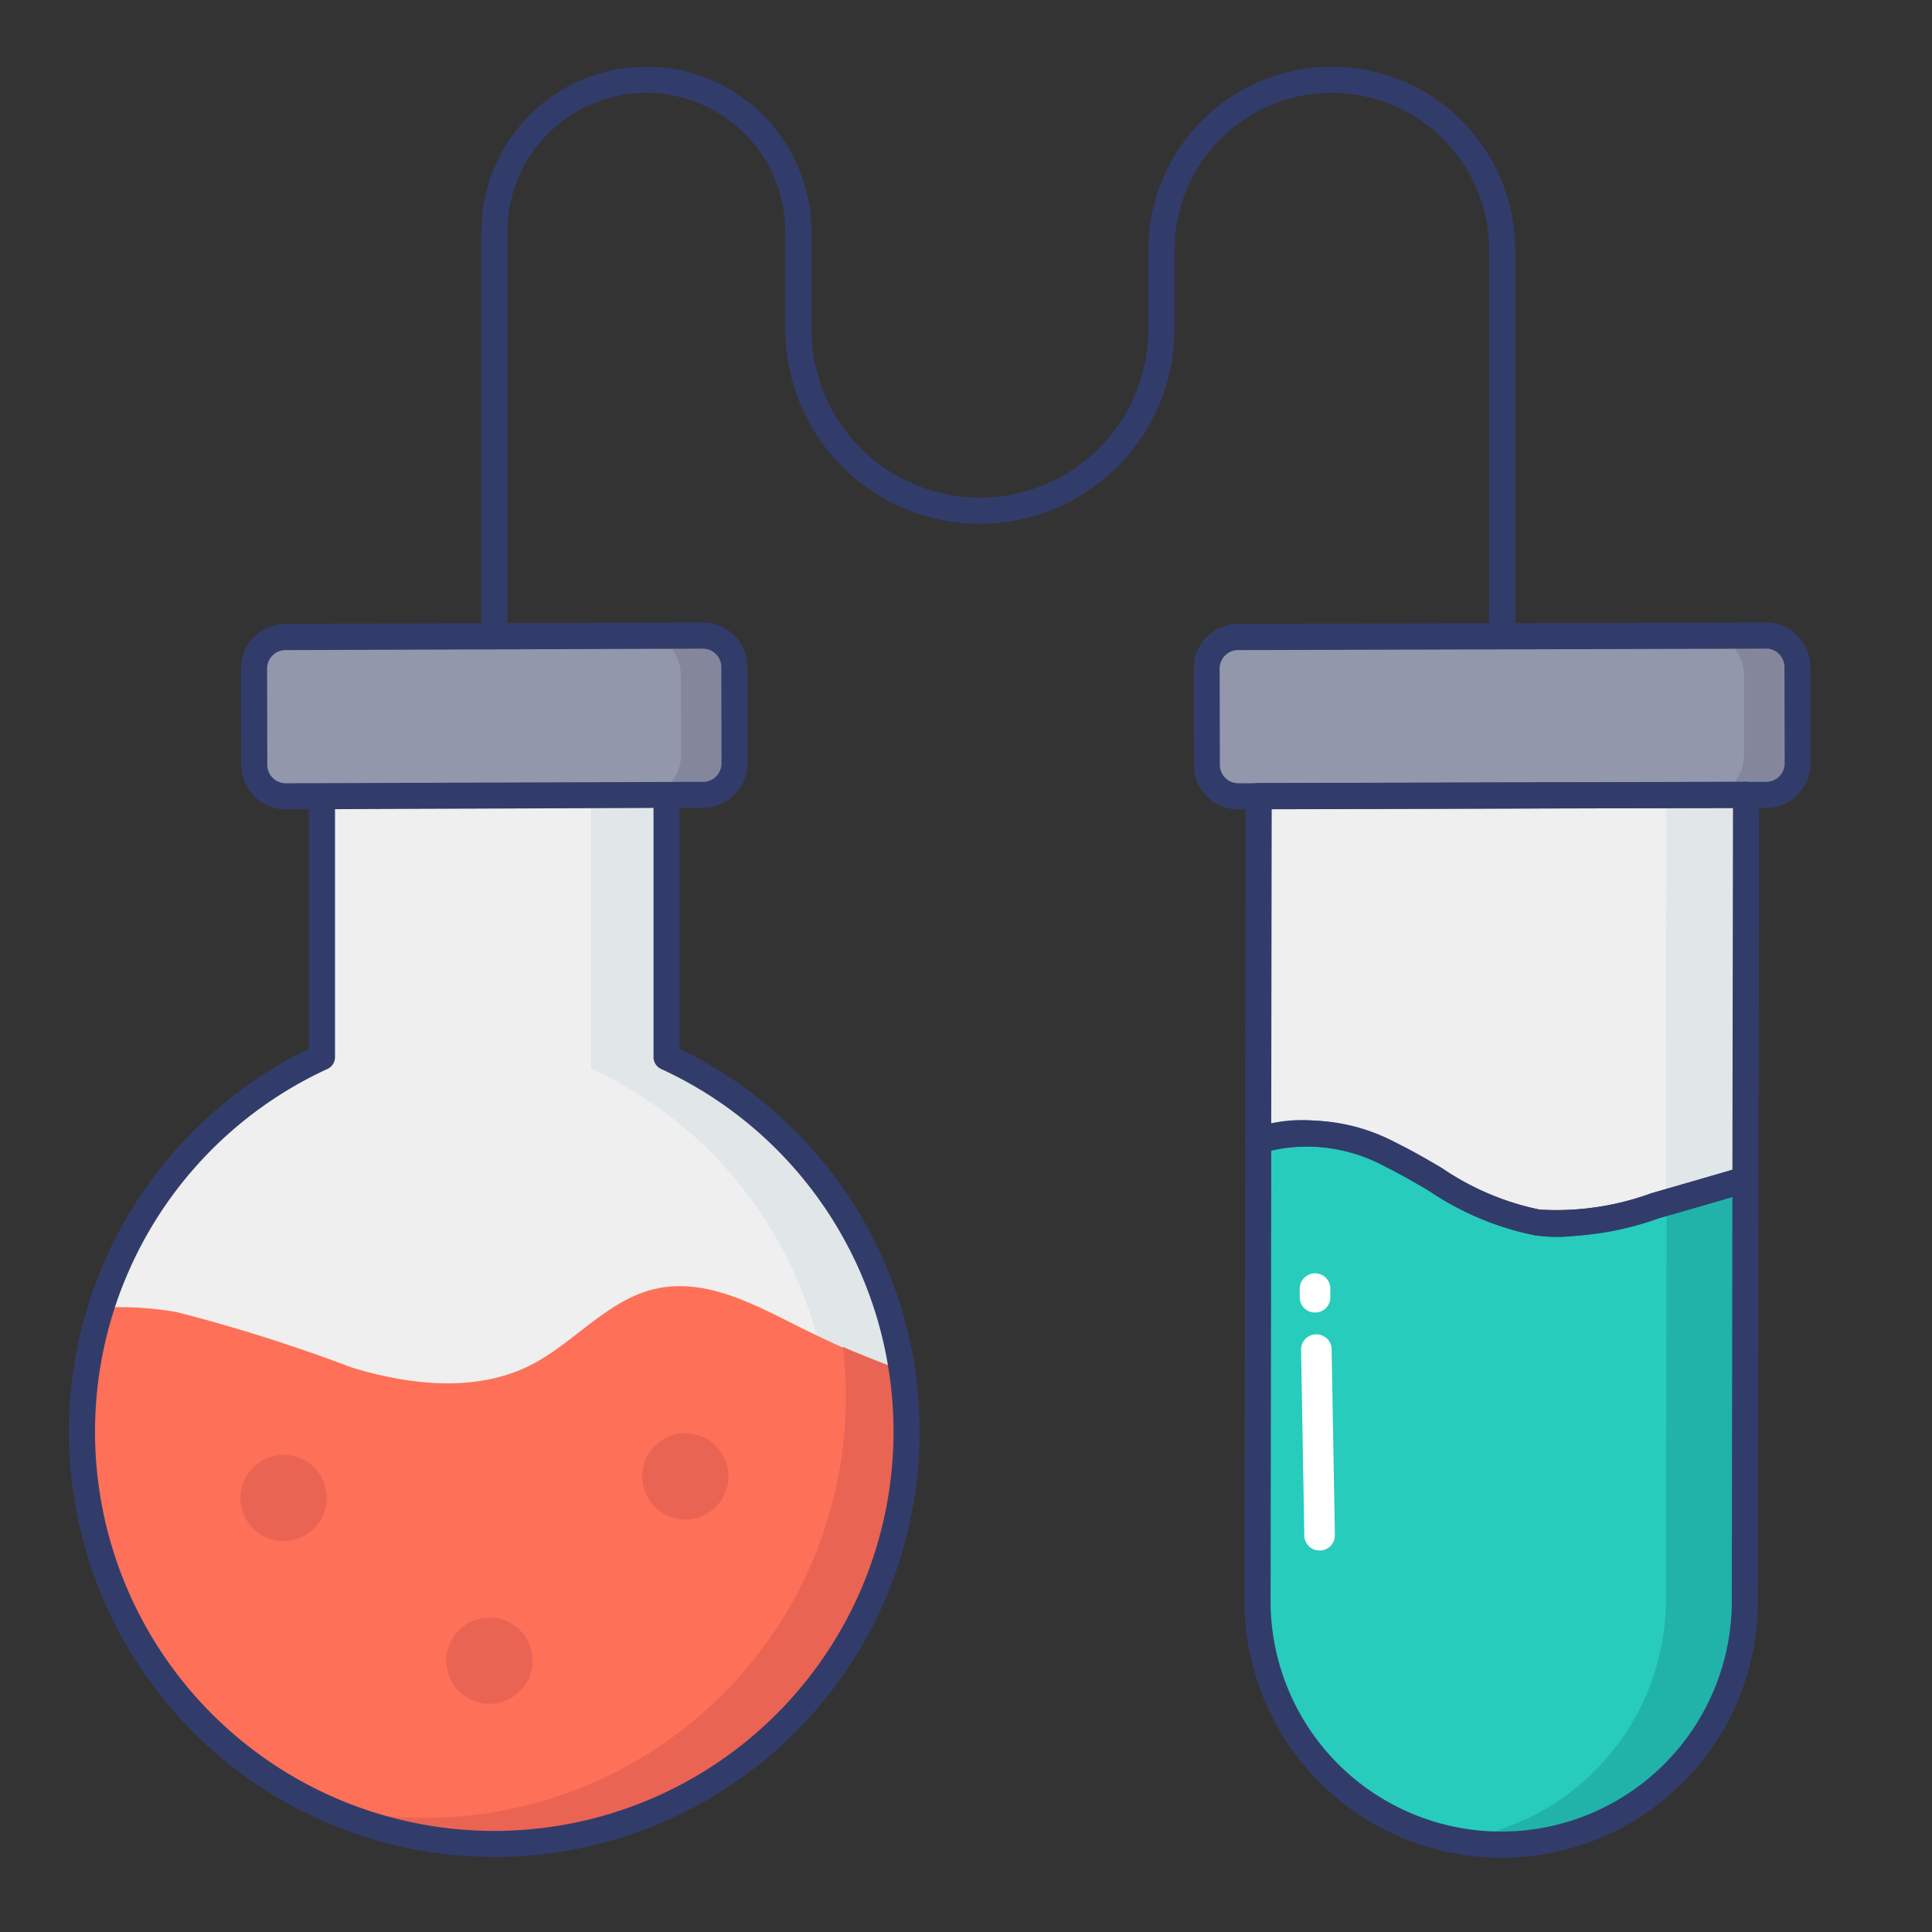 <svg id="color_line" height="512" viewBox="0 0 74 74" width="512" xmlns="http://www.w3.org/2000/svg" data-name="color line"><rect x="0" y="0" width="74" height="74" fill="#333333" stroke="none"/><path d="m47.428 24.369h20.219a1.209 1.209 0 0 1 1.209 1.209v3.684a1.208 1.208 0 0 1 -1.208 1.208h-20.22a1.209 1.209 0 0 1 -1.209-1.209v-3.684a1.208 1.208 0 0 1 1.208-1.208z" fill="#9297ab" transform="matrix(1 -.003 .003 1 -.074 .156)"/><path d="m66.879 30.444-.023 14.506v.228c-1.156.341-2.3.672-3.459 1a10.9 10.9 0 0 1 -4.49.644c-2.041-.271-3.73-1.658-5.581-2.569a6.722 6.722 0 0 0 -5.133-.565l.02-13.2z" fill="#eeefee"/><path d="m66.854 45.178-.022 16.122a9.334 9.334 0 0 1 -18.668.049l.027-17.651a6.722 6.722 0 0 1 5.133.565c1.851.911 3.54 2.3 5.581 2.569a10.9 10.9 0 0 0 4.49-.644c1.156-.338 2.305-.669 3.459-1.01z" fill="#27ccbc"/><path d="m68.861 25.547v3.689a1.211 1.211 0 0 1 -1.209 1.209h-1.865a1.65 1.65 0 0 0 1.013-1.536v-3.047a1.641 1.641 0 0 0 -1.011-1.517l1.824-.007h.041a1.211 1.211 0 0 1 1.207 1.209z" fill="#84879c"/><path d="m66.879 30.444-.025 14.734c-.83.246-1.652.482-3.054.859l.032-15.582z" fill="#e1e6e9"/><path d="m66.854 45.178-.022 16.122a9.326 9.326 0 0 1 -9.032 9.346 7.6 7.6 0 0 1 -.811.041 8.731 8.731 0 0 1 -1.744-.159 9.317 9.317 0 0 0 8.566-9.319l.022-15.277c.829-.238 2.842-.698 3.021-.754z" fill="#21b3a9"/><path d="m59.724 47.382a6.417 6.417 0 0 1 -.889-.061 11.227 11.227 0 0 1 -4.119-1.721c-.527-.308-1.071-.627-1.614-.894a6.152 6.152 0 0 0 -4.734-.546.5.5 0 0 1 -.678-.468l.02-13.2a.5.5 0 0 1 .5-.5l18.668-.048a.5.5 0 0 1 .5.5l-.025 14.737a.5.5 0 0 1 -.358.476c-1.157.342-2.305.673-3.463 1a13.8 13.8 0 0 1 -3.808.725zm-9.815-4.482a8.313 8.313 0 0 1 3.636.91c.573.282 1.134.61 1.676.927a10.335 10.335 0 0 0 3.749 1.594 10.6 10.6 0 0 0 4.285-.628c1.038-.3 2.066-.594 3.1-.9l.022-13.858-17.668.045-.018 12.034a5.731 5.731 0 0 1 1.218-.124z" fill="#323c6b"/><path d="m57.5 71.153a9.833 9.833 0 0 1 -9.834-9.808l.026-17.654a.5.5 0 0 1 .322-.466 7.156 7.156 0 0 1 5.533.584c.573.282 1.134.61 1.676.927a10.335 10.335 0 0 0 3.749 1.594 10.6 10.6 0 0 0 4.285-.628c1.157-.332 2.3-.663 3.457-1a.5.5 0 0 1 .642.48l-.024 16.118a9.829 9.829 0 0 1 -9.8 9.857zm-8.808-27.1-.026 17.291a8.833 8.833 0 0 0 8.834 8.809h.028a8.829 8.829 0 0 0 8.804-8.853l.021-15.45c-.94.275-1.877.546-2.821.816a11.382 11.382 0 0 1 -4.7.659 11.227 11.227 0 0 1 -4.116-1.725c-.527-.308-1.071-.627-1.614-.894a6.423 6.423 0 0 0 -4.412-.652z" fill="#323c6b"/><path d="m47.432 31a1.709 1.709 0 0 1 -1.708-1.705l-.008-3.684a1.709 1.709 0 0 1 1.7-1.712l20.218-.055a1.711 1.711 0 0 1 1.709 1.705l.008 3.684a1.711 1.711 0 0 1 -1.7 1.712l-20.213.055zm20.21-6.155-20.22.055a.709.709 0 0 0 -.707.71l.008 3.684a.708.708 0 0 0 .708.707l20.219-.055a.709.709 0 0 0 .707-.71l-.008-3.684a.71.71 0 0 0 -.707-.711z" fill="#323c6b"/><path d="m50.375 50.271a.577.577 0 0 1 -.592-.58v-.323a.586.586 0 1 1 1.172-.021v.333a.577.577 0 0 1 -.58.591z" fill="#fff"/><path d="m50.527 59.386a.577.577 0 0 1 -.569-.6l-.124-7.107a.579.579 0 0 1 .583-.57h.019a.583.583 0 0 1 .569.6l.124 7.107a.577.577 0 0 1 -.602.57z" fill="#fff"/><path d="m34.727 54.832a15.8 15.8 0 1 1 -22.392-14.34v-11.342h13.2v11.342a15.778 15.778 0 0 1 9.032 12.087 16.143 16.143 0 0 1 .16 2.253z" fill="#eeefee"/><path d="m34.725 54.834a15.8 15.8 0 0 1 -14.888 15.766 15.792 15.792 0 0 0 2.805-29.672v-11.776h2.889v11.34a15.766 15.766 0 0 1 9.194 14.342z" fill="#e1e6e9"/><path d="m34.727 54.832a15.792 15.792 0 1 1 -30.858-4.743 12.579 12.579 0 0 1 2.913.17 63.32 63.32 0 0 1 6.694 2.121c2.234.679 4.761.962 6.854-.094 1.678-.858 2.951-2.517 4.789-2.923 1.867-.424 3.715.566 5.421 1.424q1.98.99 4.026 1.791a16.143 16.143 0 0 1 .161 2.254z" fill="#fe7058"/><g fill="#ea6453"><path d="m35.044 54.932a16.151 16.151 0 0 1 -16.134 16.125 15.969 15.969 0 0 1 -8.9-2.691 16.134 16.134 0 0 0 22.39-14.872 17.008 17.008 0 0 0 -.115-1.905c.856.37 1.711.7 2.585 1.006a15.781 15.781 0 0 1 .174 2.337z"/><circle cx="10.862" cy="57.375" r="1.653"/><circle cx="18.747" cy="63.607" r="1.653"/><circle cx="26.25" cy="56.548" r="1.653"/></g><path d="m18.932 71.127a16.291 16.291 0 0 1 -7.1-30.954v-11.022a.5.5 0 0 1 .5-.5h13.2a.5.5 0 0 1 .5.5v11.022a16.291 16.291 0 0 1 -7.1 30.954zm-6.1-41.476v10.839a.5.5 0 0 1 -.292.454 15.292 15.292 0 1 0 12.783 0 .5.5 0 0 1 -.292-.454v-10.839z" fill="#323c6b"/><path d="m26.934 30.444-15.984.056a1.209 1.209 0 0 1 -1.212-1.206l-.008-3.685a1.209 1.209 0 0 1 1.205-1.209l15.984-.055a1.209 1.209 0 0 1 1.212 1.206l.008 3.684a1.209 1.209 0 0 1 -1.205 1.209z" fill="#9297ab"/><path d="m28.14 25.549v3.689a1.211 1.211 0 0 1 -1.209 1.209h-1.865a1.65 1.65 0 0 0 1.018-1.537l-.007-3.047a1.641 1.641 0 0 0 -1.011-1.517l1.824-.007h.041a1.211 1.211 0 0 1 1.209 1.21z" fill="#84879c"/><path d="m10.947 31a1.708 1.708 0 0 1 -1.708-1.7l-.009-3.69a1.711 1.711 0 0 1 1.7-1.712l15.983-.055h.005a1.708 1.708 0 0 1 1.708 1.7l.008 3.684a1.711 1.711 0 0 1 -1.7 1.712l-15.982.061zm15.976-6.155-15.986.055a.709.709 0 0 0 -.707.71l.008 3.684a.708.708 0 0 0 .708.707l15.983-.055a.709.709 0 0 0 .707-.71l-.008-3.684a.709.709 0 0 0 -.708-.707z" fill="#323c6b"/><path d="m18.935 24.869a.5.5 0 0 1 -.5-.5v-15.49a6.322 6.322 0 0 1 12.644 0v3.729a6.453 6.453 0 1 0 12.906 0v-3.025a7.026 7.026 0 0 1 14.052 0v14.76a.5.5 0 0 1 -1 0v-14.76a6.026 6.026 0 0 0 -12.052 0v3.024a7.453 7.453 0 1 1 -14.906 0v-3.728a5.322 5.322 0 0 0 -10.644 0v15.49a.5.5 0 0 1 -.5.5z" fill="#323c6b"/></svg>
